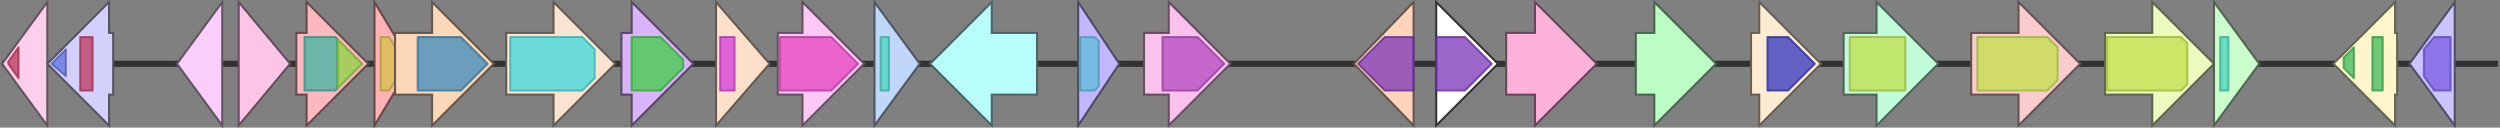 <svg version="1.1" baseProfile="full" xmlns="http://www.w3.org/2000/svg" width="1215" height="62">
	<rect width="100%" height="100%" fill="#808080" stroke="none"/>
	<line x1="1" y1="31" x2="1214" y2="31" style="stroke:rgb(50,50,50); stroke-width:3 "/>
	<g>
		<title>napR1</title>
		<polygon class="napR1" points="348,16 348,16 348,1 374,31 348,61 348,46 348,46" fill="rgb(253,224,201)" fill-opacity="1.0" stroke="rgb(101,89,80)" stroke-width="1" />
		<g>
			<title>PF12833</title>
			<rect class="PF12833" x="350" y="18" stroke-linejoin="round" width="7" height="26" fill="rgb(216,58,224)" stroke="rgb(172,46,179)" stroke-width="1" opacity="0.75" />
		</g>
	</g>
	<g>
		<title>napR2</title>
		<polygon class="napR2" points="378,16 390,16 390,1 420,31 390,61 390,46 378,46" fill="rgb(253,199,246)" fill-opacity="1.0" stroke="rgb(101,79,98)" stroke-width="1" />
		<g>
			<title>PF00999</title>
			<polygon class="PF00999" points="379,18 404,18 417,31 417,31 404,44 379,44" stroke-linejoin="round" width="38" height="26" fill="rgb(229,67,191)" stroke="rgb(183,53,152)" stroke-width="1" opacity="0.75" />
		</g>
	</g>
	<g>
		<title>napR3</title>
		<polygon class="napR3" points="425,16 425,16 425,1 447,31 425,61 425,46 425,46" fill="rgb(192,215,250)" fill-opacity="1.0" stroke="rgb(76,86,100)" stroke-width="1" />
		<g>
			<title>PF00440</title>
			<rect class="PF00440" x="428" y="18" stroke-linejoin="round" width="4" height="26" fill="rgb(73,212,190)" stroke="rgb(58,169,152)" stroke-width="1" opacity="0.75" />
		</g>
	</g>
	<g>
		<title>napH1</title>
		<polygon class="napH1" points="504,16 482,16 482,1 452,31 482,61 482,46 504,46" fill="rgb(184,253,252)" fill-opacity="1.0" stroke="rgb(73,101,100)" stroke-width="1" />
	</g>
	<g>
		<title>napU3</title>
		<polygon class="napU3" points="524,16 524,16 524,1 544,31 524,61 524,46 524,46" fill="rgb(194,183,254)" fill-opacity="1.0" stroke="rgb(77,73,101)" stroke-width="1" />
		<g>
			<title>PF07681</title>
			<polygon class="PF07681" points="525,18 532,18 534,20 534,42 532,44 525,44" stroke-linejoin="round" width="9" height="26" fill="rgb(93,188,216)" stroke="rgb(74,150,172)" stroke-width="1" opacity="0.75" />
		</g>
	</g>
	<g>
		<title>napH2</title>
		<polygon class="napH2" points="556,16 568,16 568,1 598,31 568,61 568,46 556,46" fill="rgb(251,193,237)" fill-opacity="1.0" stroke="rgb(100,77,94)" stroke-width="1" />
		<g>
			<title>PF04820</title>
			<polygon class="PF04820" points="565,18 582,18 595,31 582,44 565,44" stroke-linejoin="round" width="31" height="26" fill="rgb(179,74,194)" stroke="rgb(143,59,155)" stroke-width="1" opacity="0.75" />
		</g>
	</g>
	<g>
		<title>napT8</title>
		<polygon class="napT8" points="687,16 687,16 687,1 658,31 687,61 687,46 687,46" fill="rgb(254,213,186)" fill-opacity="1.0" stroke="rgb(101,85,74)" stroke-width="1" />
		<g>
			<title>PF11468</title>
			<polygon class="PF11468" points="660,31 673,18 687,18 687,44 673,44" stroke-linejoin="round" width="28" height="26" fill="rgb(121,52,185)" stroke="rgb(96,41,148)" stroke-width="1" opacity="0.75" />
		</g>
	</g>
	<g>
		<polygon class="NoName" points="698,16 698,16 698,1 728,31 698,61 698,46 698,46" fill="rgb(255,255,255)" fill-opacity="1.0" stroke="rgb(50,50,50)" stroke-width="1" />
		<g>
			<title>PF11468</title>
			<polygon class="PF11468" points="698,18 712,18 725,31 712,44 698,44" stroke-linejoin="round" width="29" height="26" fill="rgb(121,52,185)" stroke="rgb(96,41,148)" stroke-width="1" opacity="0.75" />
		</g>
	</g>
	<g>
		<title>napH3</title>
		<polygon class="napH3" points="732,16 746,16 746,1 776,31 746,61 746,46 732,46" fill="rgb(254,178,219)" fill-opacity="1.0" stroke="rgb(101,71,87)" stroke-width="1" />
	</g>
	<g>
		<title>napH4</title>
		<polygon class="napH4" points="795,16 804,16 804,1 834,31 804,61 804,46 795,46" fill="rgb(187,253,196)" fill-opacity="1.0" stroke="rgb(74,101,78)" stroke-width="1" />
	</g>
	<g>
		<title>napT5</title>
		<polygon class="napT5" points="23,16 23,16 23,1 1,31 23,61 23,46 23,46" fill="rgb(254,207,236)" fill-opacity="1.0" stroke="rgb(101,82,94)" stroke-width="1" />
		<g>
			<title>PF00288</title>
			<polygon class="PF00288" points="4,30 9,23 9,38 4,31" stroke-linejoin="round" width="5" height="26" fill="rgb(190,54,91)" stroke="rgb(152,43,72)" stroke-width="1" opacity="0.75" />
		</g>
	</g>
	<g>
		<title>napB5</title>
		<polygon class="napB5" points="851,16 855,16 855,1 885,31 855,61 855,46 851,46" fill="rgb(253,235,210)" fill-opacity="1.0" stroke="rgb(101,94,84)" stroke-width="1" />
		<g>
			<title>PF00891</title>
			<polygon class="PF00891" points="859,18 869,18 882,31 882,31 869,44 859,44" stroke-linejoin="round" width="23" height="26" fill="rgb(50,51,190)" stroke="rgb(39,40,152)" stroke-width="1" opacity="0.75" />
		</g>
	</g>
	<g>
		<title>napR4</title>
		<polygon class="napR4" points="896,16 912,16 912,1 942,31 912,61 912,46 896,46" fill="rgb(194,251,218)" fill-opacity="1.0" stroke="rgb(77,100,87)" stroke-width="1" />
		<g>
			<title>PF07690</title>
			<rect class="PF07690" x="899" y="18" stroke-linejoin="round" width="27" height="26" fill="rgb(193,224,74)" stroke="rgb(154,179,59)" stroke-width="1" opacity="0.75" />
		</g>
	</g>
	<g>
		<title>napR5</title>
		<polygon class="napR5" points="958,16 981,16 981,1 1011,31 981,61 981,46 958,46" fill="rgb(251,204,205)" fill-opacity="1.0" stroke="rgb(100,81,82)" stroke-width="1" />
		<g>
			<title>PF07690</title>
			<polygon class="PF07690" points="961,18 995,18 1000,23 1000,39 995,44 961,44" stroke-linejoin="round" width="39" height="26" fill="rgb(193,224,74)" stroke="rgb(154,179,59)" stroke-width="1" opacity="0.75" />
		</g>
	</g>
	<g>
		<title>napR6</title>
		<polygon class="napR6" points="1023,16 1046,16 1046,1 1076,31 1046,61 1046,46 1023,46" fill="rgb(236,252,190)" fill-opacity="1.0" stroke="rgb(94,100,76)" stroke-width="1" />
		<g>
			<title>PF07690</title>
			<polygon class="PF07690" points="1024,18 1060,18 1063,21 1063,41 1060,44 1024,44" stroke-linejoin="round" width="39" height="26" fill="rgb(193,224,74)" stroke="rgb(154,179,59)" stroke-width="1" opacity="0.75" />
		</g>
	</g>
	<g>
		<title>napR7</title>
		<polygon class="napR7" points="1076,16 1076,16 1076,1 1098,31 1076,61 1076,46 1076,46" fill="rgb(202,254,205)" fill-opacity="1.0" stroke="rgb(80,101,82)" stroke-width="1" />
		<g>
			<title>PF00440</title>
			<rect class="PF00440" x="1079" y="18" stroke-linejoin="round" width="4" height="26" fill="rgb(73,212,190)" stroke="rgb(58,169,152)" stroke-width="1" opacity="0.75" />
		</g>
	</g>
	<g>
		<title>napR8</title>
		<polygon class="napR8" points="1165,16 1164,16 1164,1 1134,31 1164,61 1164,46 1165,46" fill="rgb(254,246,203)" fill-opacity="1.0" stroke="rgb(101,98,81)" stroke-width="1" />
		<g>
			<title>PF01047</title>
			<polygon class="PF01047" points="1139,28 1144,23 1144,38 1139,33" stroke-linejoin="round" width="5" height="26" fill="rgb(60,185,86)" stroke="rgb(48,148,68)" stroke-width="1" opacity="0.75" />
		</g>
		<g>
			<title>PF01047</title>
			<rect class="PF01047" x="1153" y="18" stroke-linejoin="round" width="5" height="26" fill="rgb(60,185,86)" stroke="rgb(48,148,68)" stroke-width="1" opacity="0.75" />
		</g>
	</g>
	<g>
		<title>napU4</title>
		<polygon class="napU4" points="1193,16 1193,16 1193,1 1171,31 1193,61 1193,46 1193,46" fill="rgb(202,197,253)" fill-opacity="1.0" stroke="rgb(80,78,101)" stroke-width="1" />
		<g>
			<title>PF01814</title>
			<polygon class="PF01814" points="1178,24 1183,18 1191,18 1191,44 1183,44 1178,37" stroke-linejoin="round" width="13" height="26" fill="rgb(120,91,227)" stroke="rgb(95,72,181)" stroke-width="1" opacity="0.75" />
		</g>
	</g>
	<g>
		<title>napT6</title>
		<polygon class="napT6" points="55,16 53,16 53,1 23,31 53,61 53,46 55,46" fill="rgb(211,208,251)" fill-opacity="1.0" stroke="rgb(84,83,100)" stroke-width="1" />
		<g>
			<title>PF08544</title>
			<polygon class="PF08544" points="25,31 32,24 32,37" stroke-linejoin="round" width="8" height="26" fill="rgb(95,112,219)" stroke="rgb(76,89,175)" stroke-width="1" opacity="0.75" />
		</g>
		<g>
			<title>PF00288</title>
			<rect class="PF00288" x="39" y="18" stroke-linejoin="round" width="6" height="26" fill="rgb(190,54,91)" stroke="rgb(152,43,72)" stroke-width="1" opacity="0.75" />
		</g>
	</g>
	<g>
		<title>napU1</title>
		<polygon class="napU1" points="108,16 108,16 108,1 86,31 108,61 108,46 108,46" fill="rgb(249,206,250)" fill-opacity="1.0" stroke="rgb(99,82,100)" stroke-width="1" />
	</g>
	<g>
		<title>napU2</title>
		<polygon class="napU2" points="116,16 116,16 116,1 141,31 116,61 116,46 116,46" fill="rgb(252,197,232)" fill-opacity="1.0" stroke="rgb(100,78,92)" stroke-width="1" />
	</g>
	<g>
		<title>napB1</title>
		<polygon class="napB1" points="144,16 149,16 149,1 179,31 149,61 149,46 144,46" fill="rgb(253,184,190)" fill-opacity="1.0" stroke="rgb(101,73,76)" stroke-width="1" />
		<g>
			<title>PF00195</title>
			<polygon class="PF00195" points="148,18 163,18 164,19 164,43 163,44 148,44" stroke-linejoin="round" width="16" height="26" fill="rgb(60,181,161)" stroke="rgb(47,144,128)" stroke-width="1" opacity="0.75" />
		</g>
		<g>
			<title>PF02797</title>
			<polygon class="PF02797" points="164,19 176,31 164,43" stroke-linejoin="round" width="13" height="26" fill="rgb(139,212,63)" stroke="rgb(111,169,50)" stroke-width="1" opacity="0.75" />
		</g>
	</g>
	<g>
		<title>napB2</title>
		<polygon class="napB2" points="182,16 182,16 182,1 200,31 182,61 182,46 182,46" fill="rgb(254,178,179)" fill-opacity="1.0" stroke="rgb(101,71,71)" stroke-width="1" />
		<g>
			<title>PF07883</title>
			<polygon class="PF07883" points="185,18 189,18 193,24 193,38 189,44 185,44" stroke-linejoin="round" width="8" height="26" fill="rgb(211,192,74)" stroke="rgb(168,153,59)" stroke-width="1" opacity="0.75" />
		</g>
	</g>
	<g>
		<title>napB3</title>
		<polygon class="napB3" points="192,16 210,16 210,1 240,31 210,61 210,46 192,46" fill="rgb(253,216,184)" fill-opacity="1.0" stroke="rgb(101,86,73)" stroke-width="1" />
		<g>
			<title>PF01041</title>
			<polygon class="PF01041" points="203,18 224,18 237,31 224,44 203,44" stroke-linejoin="round" width="35" height="26" fill="rgb(59,139,191)" stroke="rgb(47,111,152)" stroke-width="1" opacity="0.75" />
		</g>
	</g>
	<g>
		<title>napB4</title>
		<polygon class="napB4" points="246,16 269,16 269,1 299,31 269,61 269,46 246,46" fill="rgb(250,227,209)" fill-opacity="1.0" stroke="rgb(100,90,83)" stroke-width="1" />
		<g>
			<title>PF00501</title>
			<polygon class="PF00501" points="248,18 283,18 289,24 289,38 283,44 248,44" stroke-linejoin="round" width="41" height="26" fill="rgb(60,217,223)" stroke="rgb(48,173,178)" stroke-width="1" opacity="0.75" />
		</g>
	</g>
	<g>
		<title>napT7</title>
		<polygon class="napT7" points="302,16 307,16 307,1 337,31 307,61 307,46 302,46" fill="rgb(217,179,252)" fill-opacity="1.0" stroke="rgb(86,71,100)" stroke-width="1" />
		<g>
			<title>PF00348</title>
			<polygon class="PF00348" points="307,18 321,18 332,29 332,33 321,44 307,44" stroke-linejoin="round" width="25" height="26" fill="rgb(61,206,65)" stroke="rgb(48,164,52)" stroke-width="1" opacity="0.75" />
		</g>
	</g>
</svg>
